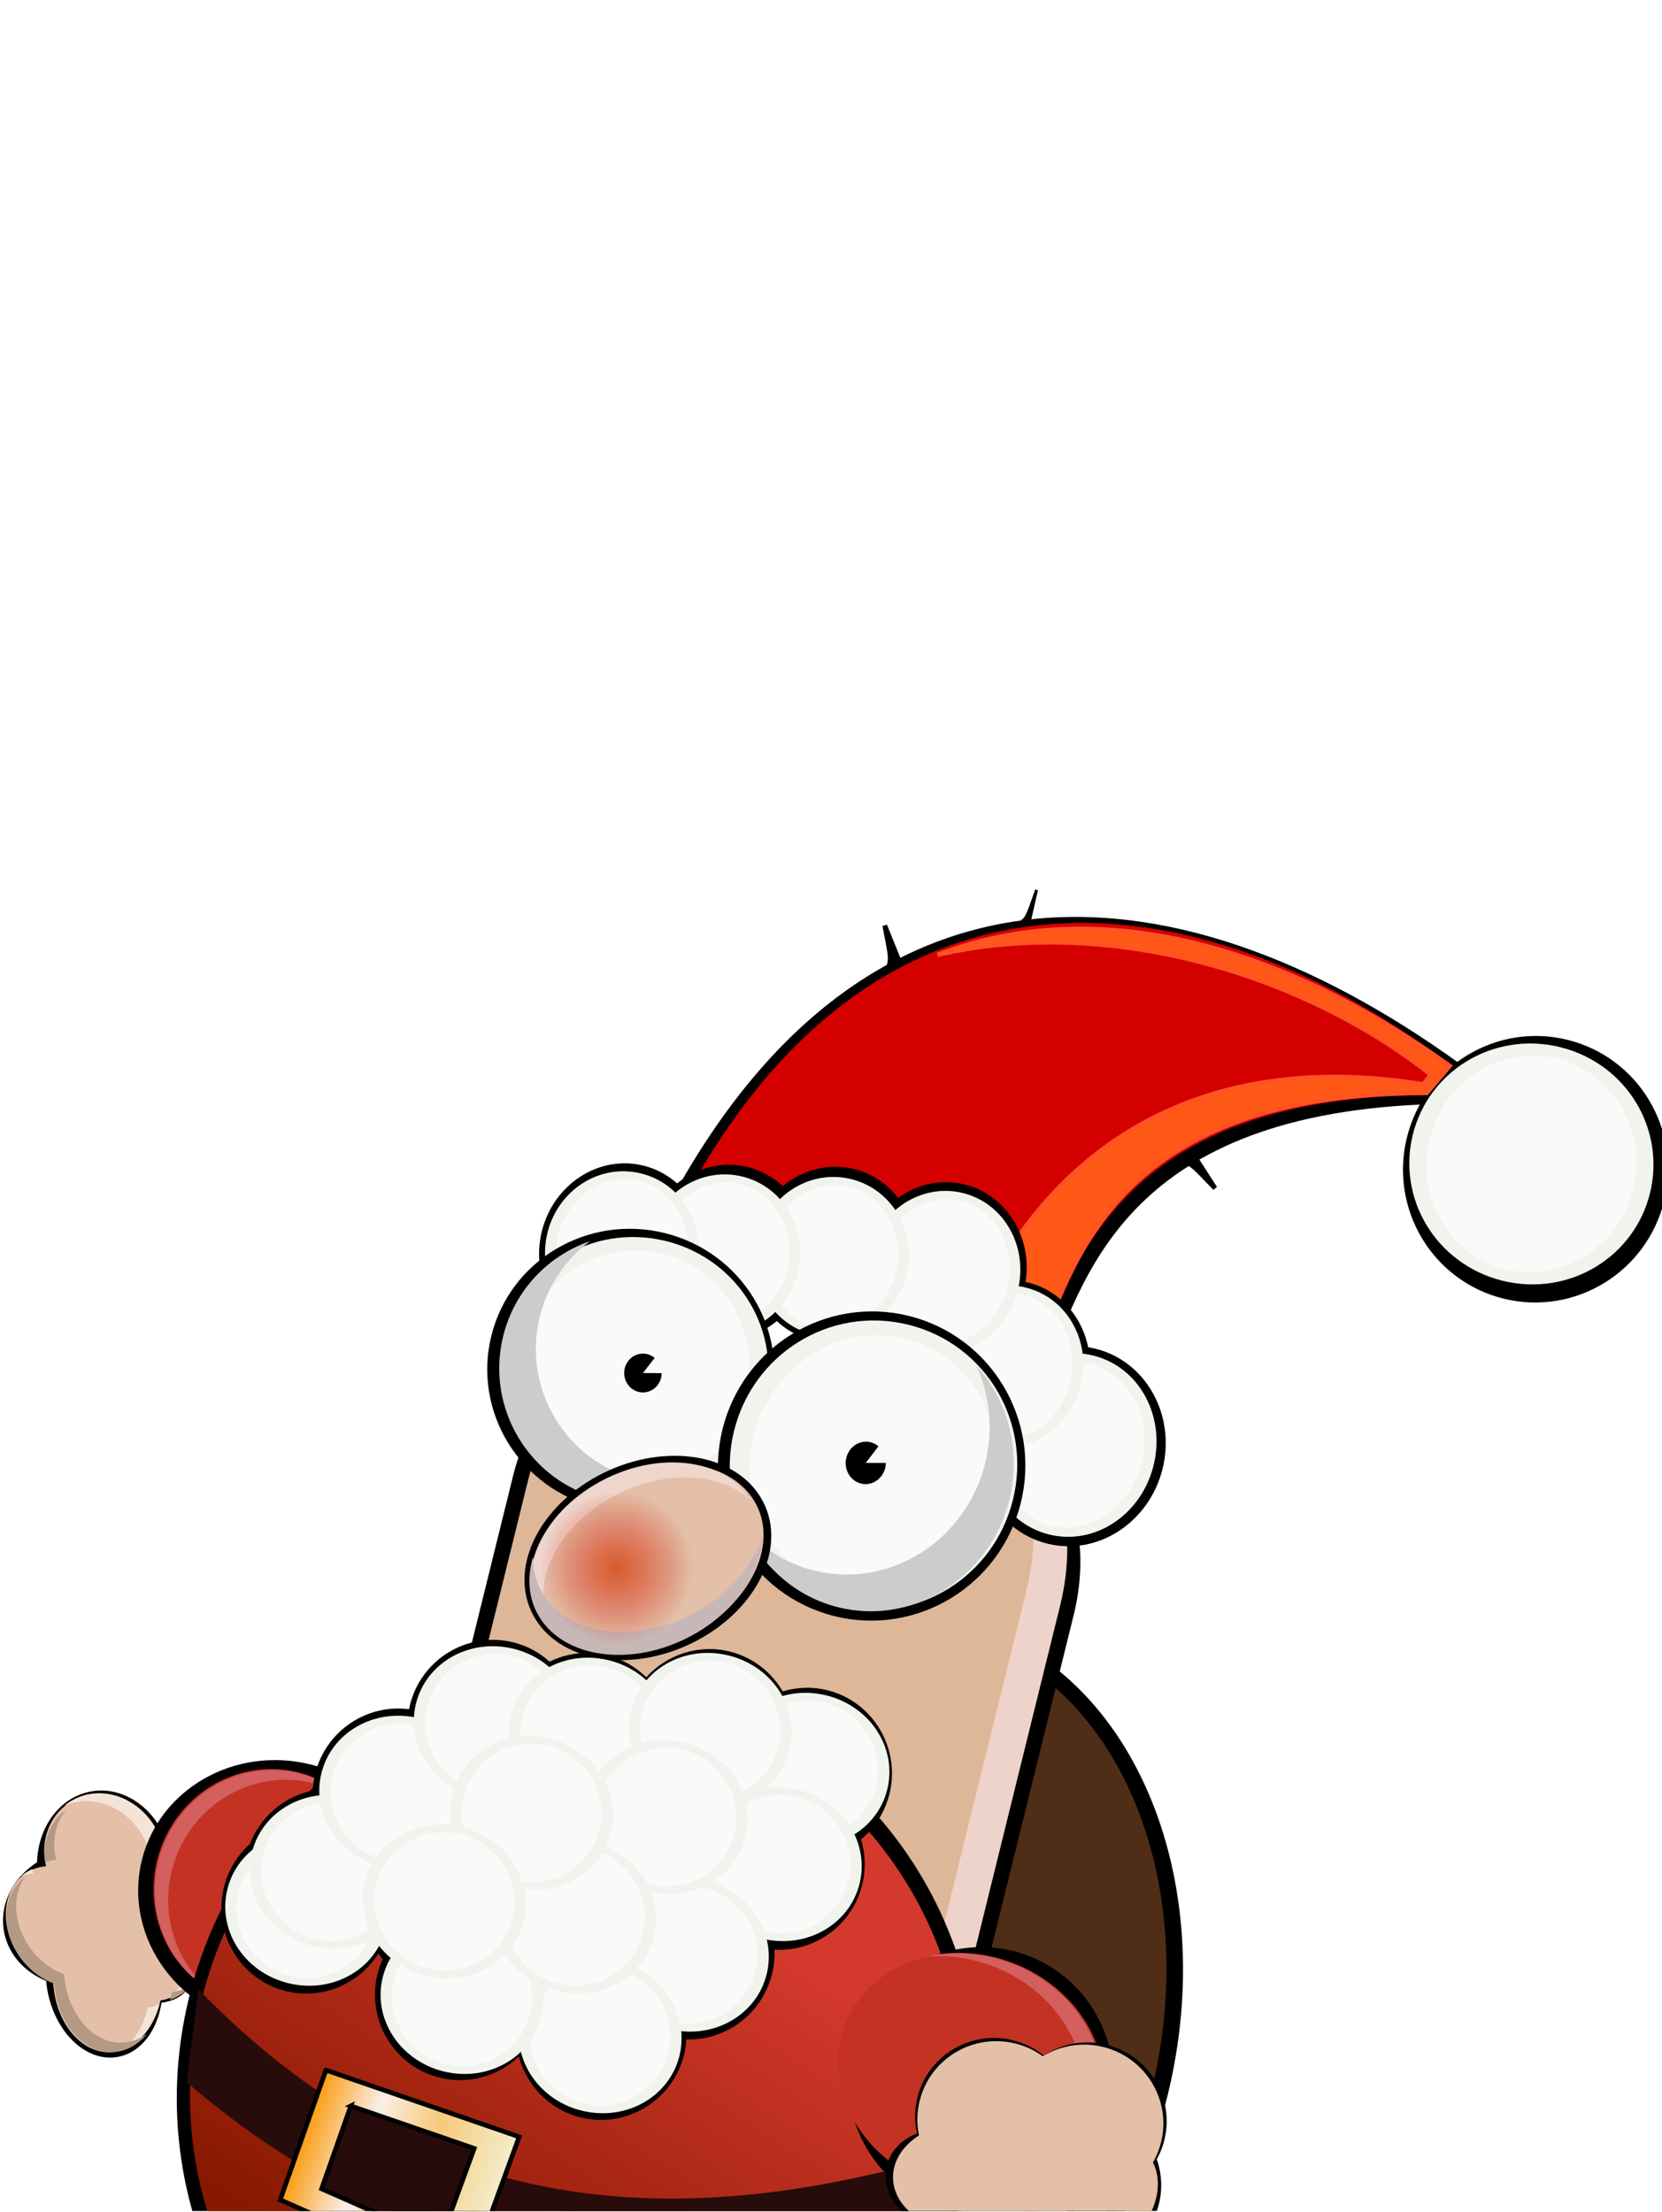 <?xml version="1.0" encoding="UTF-8" standalone="no"?>
<svg
   version="1.1"
   viewBox="0 0 364.8 485.669"
   id="svg503"
   sodipodi:docname="BlankPanelSanta.svg"
   inkscape:version="1.1.1 (3bf5ae0d25, 2021-09-20)"
   width="96.52mm"
   height="128.5mm"
   xmlns:inkscape="http://www.inkscape.org/namespaces/inkscape"
   xmlns:sodipodi="http://sodipodi.sourceforge.net/DTD/sodipodi-0.dtd"
   xmlns="http://www.w3.org/2000/svg"
   xmlns:svg="http://www.w3.org/2000/svg">
  <sodipodi:namedview
     id="namedview505"
     pagecolor="#ffffff"
     bordercolor="#666666"
     borderopacity="1.0"
     inkscape:pageshadow="2"
     inkscape:pageopacity="0.0"
     inkscape:pagecheckerboard="0"
     showgrid="false"
     inkscape:zoom="3.2791903"
     inkscape:cx="157.66087"
     inkscape:cy="297.02454"
     inkscape:window-width="3840"
     inkscape:window-height="2054"
     inkscape:window-x="-11"
     inkscape:window-y="-11"
     inkscape:window-maximized="1"
     inkscape:current-layer="svg503"
     inkscape:document-units="mm"
     units="mm"
     height="128.5mm" />
  <defs
     id="defs285">
    <filter
       id="e"
       x="-0.315"
       y="-0.347"
       width="1.629"
       height="1.694"
       color-interpolation-filters="sRGB">
      <feGaussianBlur
         stdDeviation="2.847"
         id="feGaussianBlur258" />
    </filter>
    <linearGradient
       id="d"
       x1="597.79"
       x2="629.83"
       y1="215.6"
       y2="223.03"
       gradientUnits="userSpaceOnUse">
      <stop
         stop-color="#9e220d"
         offset="0"
         id="stop261" />
      <stop
         stop-color="#ec330d"
         offset="1"
         id="stop263" />
    </linearGradient>
    <linearGradient
       id="c"
       x1="608.62"
       x2="580.13"
       y1="197.16"
       y2="255.14"
       gradientUnits="userSpaceOnUse">
      <stop
         stop-color="#d4392d"
         offset="0"
         id="stop266" />
      <stop
         stop-color="#881900"
         offset="1"
         id="stop268" />
    </linearGradient>
    <linearGradient
       id="b"
       x1="374.5"
       x2="419.07"
       y1="363.97"
       y2="367.9"
       gradientUnits="userSpaceOnUse">
      <stop
         stop-color="#fba220"
         offset="0"
         id="stop271" />
      <stop
         stop-color="#f9efe9"
         offset=".282"
         id="stop273" />
      <stop
         stop-color="#f7c97a"
         offset=".579"
         id="stop275" />
      <stop
         stop-color="#f3f1d4"
         offset="1"
         id="stop277" />
    </linearGradient>
    <radialGradient
       id="a"
       cx="530.08"
       cy="276.82"
       r="10.859"
       gradientTransform="matrix(1,7.3477e-8,-6.6641999e-8,0.907,1.8448e-5,25.75)"
       gradientUnits="userSpaceOnUse">
      <stop
         stop-color="#d43800"
         offset="0"
         id="stop280" />
      <stop
         stop-color="#d40000"
         stop-opacity="0"
         offset="1"
         id="stop282" />
    </radialGradient>
    <clipPath
       clipPathUnits="userSpaceOnUse"
       id="clipPath6677">
      <rect
         style="fill-rule:evenodd;stroke-width:1.382"
         id="rect6679"
         width="484.763"
         height="313.863"
         x="232.604"
         y="225.765"
         transform="rotate(-13.878)" />
    </clipPath>
  </defs>
  <g
     transform="matrix(0.996,0.246,-0.246,0.996,-332.278,-68.185)"
     id="g501"
     clip-path="url(#clipPath6677)">
    <path
       transform="matrix(0.796,0,0,0.543,236.3,29.89)"
       d="m 629.83,223.03 c 0,29.01 -15.942,52.528 -35.608,52.528 -19.666,0 -35.608,-23.518 -35.608,-52.528 0,-29.01 15.942,-52.528 35.608,-52.528 19.666,0 35.608,23.518 35.608,52.528 z"
       id="path287" />
    <path
       d="m 530.32,207.87 c 21.367,-93.36 90.538,-102.57 160.61,-73.236 l -2.525,6.566 c -65.956,16.969 -67.583,53.113 -70.711,75.256 l -87.378,-8.586 z"
       fill-rule="evenodd"
       stroke="#000000"
       id="path289" />
    <path
       d="m 533.33,205.78 c 19.965,-87.263 86.617,-99.435 152.09,-72.016 l -3.37,7.155 c -61.627,15.861 -64.158,52.188 -67.08,72.886 l -81.644,-8.025 z"
       fill="#d40000"
       fill-rule="evenodd"
       stroke="#d40000"
       stroke-width="0.935"
       id="path291" />
    <path
       d="m 625.9,121.48 c -19.064,0.234 -36.793,5.134 -51.79,15.655 34.62,-17.515 78.391,-14.235 108.55,-0.421 l -1,2.374 c -62.846,5.217 -77.854,50.054 -81.044,69.802 l 15.127,1.412 c 2.923,-19.75 5.435,-54.427 67.073,-69.561 l 3.376,-6.821 c -20.465,-8.176 -41.057,-12.676 -60.291,-12.44 z"
       fill="#ff5817"
       fill-rule="evenodd"
       stroke="#ff5324"
       stroke-width="0.913"
       id="path293" />
    <path
       transform="matrix(0.682,0,0,0.466,302.91,46.179)"
       d="m 629.83,223.03 c 0,29.01 -15.942,52.528 -35.608,52.528 -19.666,0 -35.608,-23.518 -35.608,-52.528 0,-29.01 15.942,-52.528 35.608,-52.528 19.666,0 35.608,23.518 35.608,52.528 z"
       fill="#fafafb"
       stroke="#f1f3ed"
       stroke-linecap="round"
       stroke-linejoin="round"
       stroke-width="5.423"
       id="path295" />
    <path
       transform="matrix(1.843,0,0,1.647,-482.16,-4.849)"
       d="m 629.83,223.03 c 0,29.01 -15.942,52.528 -35.608,52.528 -19.666,0 -35.608,-23.518 -35.608,-52.528 0,-29.01 15.942,-52.528 35.608,-52.528 19.666,0 35.608,23.518 35.608,52.528 z"
       fill="#502d16"
       stroke="#000000"
       stroke-width="1.936"
       id="path297" />
    <g
       transform="matrix(1.153,0,0,1,-84.405,0)"
       id="g303">
      <path
         d="m 532.86,239.51 h 77.143 a 13.571,27.857 0 0 1 13.571,27.857 v 100 a 13.571,27.857 0 0 1 -13.571,27.857 H 532.86 a 13.571,27.857 0 0 1 -13.571,-27.857 v -100 A 13.571,27.857 0 0 1 532.86,239.51"
         fill="#deb798"
         stroke="#000000"
         stroke-linecap="round"
         stroke-linejoin="round"
         stroke-width="2.9"
         id="path299" />
      <path
         d="m 606.75,238.08 c 5.061,3.691 8.664,14.112 8.664,26.438 v 100 c 10e-6,15.433 -5.681,27.844 -12.747,27.844 h -69.83 c 1.276,0.93 2.63,1.438 4.053,1.438 h 72.517 c 7.066,0 12.747,-12.442 12.747,-27.875 v -100 c 0,-15.433 -5.681,-27.844 -12.747,-27.844 h -2.643 z"
         fill="#eed3ca"
         id="path301" />
    </g>
    <path
       transform="matrix(0.564,0,0,0.409,291.98,141.12)"
       d="m 629.83,223.03 c 0,29.01 -15.942,52.528 -35.608,52.528 -19.666,0 -35.608,-23.518 -35.608,-52.528 0,-29.01 15.942,-52.528 35.608,-52.528 19.666,0 35.608,23.518 35.608,52.528 z"
       id="path305" />
    <path
       transform="matrix(0.498,0,0,0.359,295.58,122.24)"
       d="m 629.83,223.03 c 0,29.01 -15.942,52.528 -35.608,52.528 -19.666,0 -35.608,-23.518 -35.608,-52.528 0,-29.01 15.942,-52.528 35.608,-52.528 19.666,0 35.608,23.518 35.608,52.528 z"
       id="path307" />
    <path
       transform="matrix(0.498,0,0,0.359,271.84,124.7)"
       d="m 629.83,223.03 c 0,29.01 -15.942,52.528 -35.608,52.528 -19.666,0 -35.608,-23.518 -35.608,-52.528 0,-29.01 15.942,-52.528 35.608,-52.528 19.666,0 35.608,23.518 35.608,52.528 z"
       id="path309" />
    <path
       transform="matrix(0.498,0,0,0.359,249.62,129.75)"
       d="m 629.83,223.03 c 0,29.01 -15.942,52.528 -35.608,52.528 -19.666,0 -35.608,-23.518 -35.608,-52.528 0,-29.01 15.942,-52.528 35.608,-52.528 19.666,0 35.608,23.518 35.608,52.528 z"
       id="path311" />
    <path
       transform="matrix(0.498,0,0,0.359,227.9,134.8)"
       d="m 629.83,223.03 c 0,29.01 -15.942,52.528 -35.608,52.528 -19.666,0 -35.608,-23.518 -35.608,-52.528 0,-29.01 15.942,-52.528 35.608,-52.528 19.666,0 35.608,23.518 35.608,52.528 z"
       id="path313" />
    <path
       transform="matrix(0.498,0,0,0.359,313.76,139.35)"
       d="m 629.83,223.03 c 0,29.01 -15.942,52.528 -35.608,52.528 -19.666,0 -35.608,-23.518 -35.608,-52.528 0,-29.01 15.942,-52.528 35.608,-52.528 19.666,0 35.608,23.518 35.608,52.528 z"
       id="path315" />
    <path
       transform="matrix(0.474,0,0,0.357,345.34,152.49)"
       d="m 629.83,223.03 c 0,29.01 -15.942,52.528 -35.608,52.528 -19.666,0 -35.608,-23.518 -35.608,-52.528 0,-29.01 15.942,-52.528 35.608,-52.528 19.666,0 35.608,23.518 35.608,52.528 z"
       fill="#fafafb"
       stroke="#f1f3ed"
       stroke-linecap="round"
       stroke-linejoin="round"
       stroke-width="5.423"
       id="path317" />
    <path
       transform="matrix(0.428,0,0,0.316,355.19,148.71)"
       d="m 629.83,223.03 c 0,29.01 -15.942,52.528 -35.608,52.528 -19.666,0 -35.608,-23.518 -35.608,-52.528 0,-29.01 15.942,-52.528 35.608,-52.528 19.666,0 35.608,23.518 35.608,52.528 z"
       fill="#fafafb"
       stroke="#f1f3ed"
       stroke-linecap="round"
       stroke-linejoin="round"
       stroke-width="5.423"
       id="path319" />
    <path
       transform="matrix(0.428,0,0,0.316,337.26,132.29)"
       d="m 629.83,223.03 c 0,29.01 -15.942,52.528 -35.608,52.528 -19.666,0 -35.608,-23.518 -35.608,-52.528 0,-29.01 15.942,-52.528 35.608,-52.528 19.666,0 35.608,23.518 35.608,52.528 z"
       fill="#fafafb"
       stroke="#f1f3ed"
       stroke-linecap="round"
       stroke-linejoin="round"
       stroke-width="5.423"
       id="path321" />
    <path
       transform="matrix(0.428,0,0,0.31,313.35,136.14)"
       d="m 629.83,223.03 c 0,29.01 -15.942,52.528 -35.608,52.528 -19.666,0 -35.608,-23.518 -35.608,-52.528 0,-29.01 15.942,-52.528 35.608,-52.528 19.666,0 35.608,23.518 35.608,52.528 z"
       fill="#fafafb"
       stroke="#f1f3ed"
       stroke-linecap="round"
       stroke-linejoin="round"
       stroke-width="5.423"
       id="path323" />
    <path
       transform="matrix(0.428,0,0,0.31,290.62,141.19)"
       d="m 629.83,223.03 c 0,29.01 -15.942,52.528 -35.608,52.528 -19.666,0 -35.608,-23.518 -35.608,-52.528 0,-29.01 15.942,-52.528 35.608,-52.528 19.666,0 35.608,23.518 35.608,52.528 z"
       fill="#fafafb"
       stroke="#f1f3ed"
       stroke-linecap="round"
       stroke-linejoin="round"
       stroke-width="5.423"
       id="path325" />
    <path
       transform="matrix(0.428,0,0,0.31,269.41,145.74)"
       d="m 629.83,223.03 c 0,29.01 -15.942,52.528 -35.608,52.528 -19.666,0 -35.608,-23.518 -35.608,-52.528 0,-29.01 15.942,-52.528 35.608,-52.528 19.666,0 35.608,23.518 35.608,52.528 z"
       fill="#fafafb"
       stroke="#f1f3ed"
       stroke-linecap="round"
       stroke-linejoin="round"
       stroke-width="5.423"
       id="path327" />
    <path
       transform="matrix(0.863,0,0,0.576,18.88,110.72)"
       d="m 629.83,223.03 c 0,29.01 -15.942,52.528 -35.608,52.528 -19.666,0 -35.608,-23.518 -35.608,-52.528 0,-29.01 15.942,-52.528 35.608,-52.528 19.666,0 35.608,23.518 35.608,52.528 z"
       id="path329" />
    <path
       transform="matrix(0.75,0,0,0.513,86.698,124.45)"
       d="m 629.83,223.03 c 0,29.01 -15.942,52.528 -35.608,52.528 -19.666,0 -35.608,-23.518 -35.608,-52.528 0,-29.01 15.942,-52.528 35.608,-52.528 19.666,0 35.608,23.518 35.608,52.528 z"
       fill="#fafafb"
       stroke="#f1f3ed"
       stroke-linecap="round"
       stroke-linejoin="round"
       stroke-width="5.423"
       id="path331" />
    <path
       transform="matrix(0.923,-0.144,0.147,0.902,-39.331,102.48)"
       d="m 586.89,244.15 c 0.181,2.503 -1.589,4.688 -3.953,4.88 -2.364,0.192 -4.427,-1.682 -4.608,-4.185 -0.181,-2.503 1.589,-4.688 3.953,-4.88 0.968,-0.079 1.933,0.193 2.736,0.769 l -2.408,3.763 z"
       id="path333" />
    <path
       transform="matrix(0.923,0,0,0.63,38.174,106.2)"
       d="m 629.83,223.03 c 0,29.01 -15.942,52.528 -35.608,52.528 -19.666,0 -35.608,-23.518 -35.608,-52.528 0,-29.01 15.942,-52.528 35.608,-52.528 19.666,0 35.608,23.518 35.608,52.528 z"
       id="path335" />
    <path
       transform="matrix(0.802,0,0,0.561,110.42,121.34)"
       d="m 629.83,223.03 c 0,29.01 -15.942,52.528 -35.608,52.528 -19.666,0 -35.608,-23.518 -35.608,-52.528 0,-29.01 15.942,-52.528 35.608,-52.528 19.666,0 35.608,23.518 35.608,52.528 z"
       fill="#fafafb"
       stroke="#f1f3ed"
       stroke-linecap="round"
       stroke-linejoin="round"
       stroke-width="5.423"
       id="path337" />
    <path
       d="m 603.25,220.49 c 4.26,5.376 6.824,12.264 6.824,19.764 -10e-6,17.183 -13.441,31.115 -29.988,31.115 -5.978,0 -11.563,-1.814 -16.241,-4.949 5.5,6.919 13.823,11.35 23.131,11.351 16.548,0 29.988,-13.965 29.988,-31.148 0,-10.959 -5.464,-20.585 -13.715,-26.133 z"
       fill="#cccccc"
       id="path339" />
    <path
       transform="matrix(0.987,-0.158,0.158,0.987,-28.413,97.095)"
       d="m 586.89,244.15 c 0.181,2.503 -1.589,4.688 -3.953,4.88 -2.364,0.192 -4.427,-1.682 -4.608,-4.185 -0.181,-2.503 1.589,-4.688 3.953,-4.88 0.968,-0.079 1.933,0.193 2.736,0.769 l -2.408,3.763 z"
       id="path341" />
    <path
       d="m 516.6,214.44 c -4.088,4.974 -6.549,11.346 -6.549,18.286 10e-6,15.898 12.898,28.787 28.778,28.787 5.737,0 11.097,-1.679 15.586,-4.579 -5.278,6.402 -13.265,10.501 -22.198,10.501 -15.88,0 -28.778,-12.92 -28.778,-28.817 0,-10.139 5.244,-19.045 13.161,-24.177 z"
       fill="#cccccc"
       id="path343" />
    <path
       transform="matrix(0.37,-0.162,0.128,0.293,199.57,400.64)"
       d="m 629.83,223.03 c 0,29.01 -15.942,52.528 -35.608,52.528 -19.666,0 -35.608,-23.518 -35.608,-52.528 0,-29.01 15.942,-52.528 35.608,-52.528 19.666,0 35.608,23.518 35.608,52.528 z"
       id="path345" />
    <path
       transform="matrix(0.435,-0.19,0.113,0.258,162.06,436.42)"
       d="m 629.83,223.03 c 0,29.01 -15.942,52.528 -35.608,52.528 -19.666,0 -35.608,-23.518 -35.608,-52.528 0,-29.01 15.942,-52.528 35.608,-52.528 19.666,0 35.608,23.518 35.608,52.528 z"
       id="path347" />
    <path
       transform="matrix(0.318,-0.139,0.128,0.293,236.07,410.03)"
       d="m 629.83,223.03 c 0,29.01 -15.942,52.528 -35.608,52.528 -19.666,0 -35.608,-23.518 -35.608,-52.528 0,-29.01 15.942,-52.528 35.608,-52.528 19.666,0 35.608,23.518 35.608,52.528 z"
       id="path349" />
    <path
       transform="matrix(0.083,-0.264,0.305,0.096,338.14,520.48)"
       d="m 629.83,223.03 c 0,29.01 -15.942,52.528 -35.608,52.528 -19.666,0 -35.608,-23.518 -35.608,-52.528 0,-29.01 15.942,-52.528 35.608,-52.528 19.666,0 35.608,23.518 35.608,52.528 z"
       id="path351" />
    <path
       d="m 445.91,354.09 c -3.288,0.028 -6.454,1.311 -8.75,3.844 -3.524,3.887 -3.922,9.587 -1.469,14.281 -5.371,1.789 -7.748,7.76 -5.281,13.938 2.185,5.473 7.47,9.402 12.75,9.906 2.505,8.083 9.314,13.22 15.406,11.5 4.96,-1.4 7.964,-6.919 7.781,-13.344 5.612,-2.27 8.311,-10.097 6.062,-18.062 -2.016,-7.139 -7.362,-12.08 -12.75,-12.312 -1.592,-4.225 -4.987,-7.447 -8.844,-8.844 -0.233,-0.091 -0.452,-0.173 -0.688,-0.25 l -0.13,-0.03 c -1.344,-0.426 -2.731,-0.637 -4.094,-0.625 z"
       fill="#e3c0a7"
       id="path353" />
    <path
       d="m 445.88,353.95 c -3.288,0.028 -6.454,1.311 -8.75,3.844 -0.255,0.281 -0.496,0.576 -0.719,0.875 2.077,-1.587 4.589,-2.416 7.188,-2.438 1.363,-0.011 2.749,0.199 4.094,0.625 l 0.125,0.031 c 0.236,0.077 0.454,0.159 0.688,0.25 3.857,1.397 7.252,4.619 8.844,8.844 5.388,0.233 10.734,5.173 12.75,12.312 1.594,5.645 0.683,11.204 -1.969,14.781 4.349,-3.077 6.24,-10.014 4.25,-17.062 -2.016,-7.139 -7.362,-12.08 -12.75,-12.312 -1.592,-4.225 -4.987,-7.447 -8.844,-8.844 -0.233,-0.091 -0.452,-0.173 -0.688,-0.25 l -0.125,-0.031 c -1.344,-0.426 -2.731,-0.637 -4.094,-0.625 z m -12.906,19.562 c -0.737,0.567 -1.387,1.241 -1.906,2 0.691,-0.475 1.464,-0.874 2.312,-1.156 -0.147,-0.281 -0.28,-0.556 -0.406,-0.844 z m 33.344,21.5 c -0.693,0.557 -1.456,1.01 -2.281,1.344 0.107,3.773 -0.908,7.221 -2.75,9.719 3.079,-2.203 4.941,-6.324 5.031,-11.062 z"
       fill="#f4e3d7"
       id="path355" />
    <path
       d="m 436.95,359.39 c -2.768,3.379 -3.27,7.937 -1.666,11.999 0.663,-0.428 1.398,-0.781 2.2,-1.041 -1.873,-3.49 -2.087,-7.541 -0.534,-10.959 z m -5.061,16.101 c -2.343,2.703 -2.977,6.795 -1.258,10.989 2.198,5.361 7.515,9.21 12.826,9.704 2.52,7.918 9.369,12.95 15.498,11.265 2.847,-0.783 5.046,-2.898 6.382,-5.724 -1.271,1.561 -2.907,2.713 -4.841,3.245 -6.129,1.685 -12.978,-3.347 -15.498,-11.265 -5.311,-0.494 -10.628,-4.343 -12.826,-9.704 -1.251,-3.052 -1.272,-6.06 -0.283,-8.51 z m 40.396,13.408 c -1.071,1.339 -2.397,2.384 -3.961,3 0.017,0.585 -0.026,1.147 -0.063,1.714 1.727,-1.076 3.094,-2.705 4.024,-4.714 z"
       fill="#b49984"
       id="path357" />
    <path
       transform="matrix(0.846,0,0,0.543,-17.31,244.91)"
       d="m 629.83,223.03 c 0,29.01 -15.942,52.528 -35.608,52.528 -19.666,0 -35.608,-23.518 -35.608,-52.528 0,-29.01 15.942,-52.528 35.608,-52.528 19.666,0 35.608,23.518 35.608,52.528 z"
       id="path359" />
    <g
       transform="matrix(-0.959,-0.186,0.18,-0.956,804.04,958.16)"
       id="g365">
      <path
         transform="matrix(0.706,0,0,0.496,15.767,425.03)"
         d="m 629.83,223.03 c 0,29.01 -15.942,52.528 -35.608,52.528 -19.666,0 -35.608,-23.518 -35.608,-52.528 0,-29.01 15.942,-52.528 35.608,-52.528 19.666,0 35.608,23.518 35.608,52.528 z"
         fill="#c43223"
         id="path361" />
      <path
         d="m 438.02,509.74 c 10.674,3.003 18.531,13.116 18.531,25.125 -3e-5,14.372 -11.258,26.031 -25.125,26.031 -1.029,0 -2.034,-0.063 -3.031,-0.188 2.101,0.591 4.313,0.906 6.594,0.906 13.867,0 25.125,-11.659 25.125,-26.031 0,-13.31 -9.653,-24.292 -22.094,-25.844 z"
         fill="#d35f5f"
         id="path363" />
    </g>
    <path
       id="path367"
       style="stroke-width:0.602"
       transform="matrix(0.946,-0.234,0.234,0.946,255.285,16.405)"
       d="m 134.857,478.346 c -11.639,0.093 -22.166,7.965 -25.068,19.713 -3.44,13.924 5.134,28.019 19.15,31.482 14.017,3.463 28.167,-5.018 31.607,-18.941 3.44,-13.924 -5.134,-28.018 -19.15,-31.48 -2.19,-0.541 -4.384,-0.791 -6.539,-0.773 z" />
    <path
       id="path369"
       style="stroke-width:0.472"
       transform="matrix(0.946,-0.234,0.234,0.946,255.285,16.405)"
       d="m 112.619,518.822 c -4.639,0.047 -9.053,1.732 -12.576,4.605 0.183,0.333 0.353,0.672 0.508,1.02 0.165,0.371 0.49,1.202 0.572,1.686 0.064,0.373 0.089,0.751 0.133,1.127 -0.037,1.348 0.284,0.445 0.627,1.584 0.242,0.804 0.1,0.856 -0.154,1.6 -0.115,0.142 -0.229,0.282 -0.344,0.424 -1.899,2.347 -0.379,-4.66 -2.119,-2.193 -0.069,0.097 -0.136,0.194 -0.205,0.291 -0.114,0.499 -0.164,0.515 -0.025,0.943 0.045,0.058 0.088,0.118 0.127,0.18 0.019,0.03 -0.078,-0.025 -0.09,-0.059 -0.018,-0.053 -0.023,-0.078 -0.037,-0.121 -0.129,-0.168 -0.273,-0.326 -0.363,-0.516 -0.462,-0.968 -0.406,-0.988 -0.449,-1.818 -0.021,-0.251 -0.028,-0.706 -0.121,-0.994 -0.107,-0.333 -0.236,-0.655 -0.379,-0.971 -2.206,2.455 -3.864,5.482 -4.715,8.924 -0.213,0.864 -0.363,1.727 -0.465,2.588 1.918,2.312 4.033,4.473 5.908,6.812 1.038,1.295 2.009,2.644 2.955,4.008 3.062,4.414 -0.108,0.367 2.17,3.205 0.221,-0.333 0.019,-0.074 0.85,0.49 1.229,0.835 0.663,0.421 2.494,2.047 0.572,0.507 0.827,0.753 1,0.926 0.154,0.047 0.311,0.114 0.473,0.203 0.215,0.119 0.581,0.121 0.646,0.357 0.888,3.233 0.626,2.638 -1.645,2.805 -0.209,-0.138 -0.424,-0.267 -0.635,-0.402 -0.87,0.01 -1.251,-0.461 -1.285,-1.035 -0.717,-0.653 -1.403,-1.343 -2.15,-1.961 -0.438,-0.362 -0.952,-0.623 -1.41,-0.959 -0.251,-0.184 -0.489,-0.387 -0.732,-0.58 -3.047,-3.911 1.055,1.468 -2.232,-3.289 -0.897,-1.298 -1.814,-2.585 -2.801,-3.816 -1.157,-1.444 -2.403,-2.822 -3.641,-4.207 0.876,8.323 6.752,15.558 15.229,17.652 10.861,2.683 21.877,-4.089 24.604,-15.127 2.727,-11.037 -3.868,-22.16 -14.729,-24.844 -1.358,-0.335 -2.717,-0.522 -4.062,-0.572 -0.311,-0.012 -0.62,-0.015 -0.93,-0.012 z" />
    <path
       id="path371"
       style="stroke-width:0.432"
       transform="matrix(0.946,-0.234,0.234,0.946,255.285,16.405)"
       d="m 112.088,521.014 c -4.157,0.033 -8.117,1.493 -11.309,4.002 0.144,0.378 0.292,0.813 0.344,1.117 0.064,0.373 0.089,0.751 0.133,1.127 -0.037,1.348 0.284,0.445 0.627,1.584 0.242,0.804 0.1,0.856 -0.154,1.6 -0.115,0.142 -0.229,0.282 -0.344,0.424 -1.899,2.347 -0.379,-4.66 -2.119,-2.193 -0.069,0.097 -0.136,0.194 -0.205,0.291 -0.114,0.499 -0.164,0.515 -0.025,0.943 0.045,0.058 0.088,0.118 0.127,0.18 0.019,0.03 -0.078,-0.025 -0.09,-0.059 -0.018,-0.053 -0.023,-0.078 -0.037,-0.121 -0.129,-0.168 -0.273,-0.326 -0.363,-0.516 -0.462,-0.968 -0.406,-0.988 -0.449,-1.818 -0.003,-0.031 -0.005,-0.083 -0.008,-0.119 -1.908,2.192 -3.351,4.853 -4.098,7.877 -0.252,1.021 -0.413,2.044 -0.494,3.059 1.612,1.848 3.3,3.635 4.828,5.543 1.038,1.295 2.009,2.644 2.955,4.008 3.062,4.414 -0.108,0.367 2.17,3.205 0.221,-0.333 0.019,-0.074 0.85,0.49 1.229,0.835 0.663,0.421 2.494,2.047 0.572,0.507 0.827,0.753 1,0.926 0.154,0.047 0.311,0.114 0.473,0.203 0.215,0.119 0.581,0.121 0.646,0.357 0.877,3.194 0.624,2.654 -1.57,2.801 0.057,0.015 0.113,0.033 0.17,0.047 9.955,2.46 20.042,-3.71 22.529,-13.779 2.488,-10.069 -3.566,-20.226 -13.521,-22.686 -1.244,-0.307 -2.491,-0.48 -3.725,-0.527 -0.279,-0.011 -0.557,-0.014 -0.834,-0.012 z m -18.223,22.234 c 1.253,6.916 6.323,12.79 13.463,14.686 -0.188,-0.122 -0.379,-0.24 -0.568,-0.361 -0.87,0.01 -1.251,-0.461 -1.285,-1.035 -0.717,-0.653 -1.403,-1.343 -2.15,-1.961 -0.438,-0.362 -0.952,-0.623 -1.41,-0.959 -0.251,-0.184 -0.489,-0.387 -0.732,-0.58 -3.047,-3.911 1.055,1.468 -2.232,-3.289 -0.897,-1.298 -1.814,-2.585 -2.801,-3.816 -0.733,-0.915 -1.503,-1.804 -2.283,-2.684 z" />
    <path
       transform="matrix(-0.543,-0.354,-0.261,0.403,882.25,581.56)"
       d="m 629.83,223.03 c 0,29.01 -15.942,52.528 -35.608,52.528 -19.666,0 -35.608,-23.518 -35.608,-52.528 0,-29.01 15.942,-52.528 35.608,-52.528 19.666,0 35.608,23.518 35.608,52.528 z"
       fill="url(#d)"
       id="path373"
       style="fill:url(#d)" />
    <path
       transform="matrix(2.406,0,0,1.676,-871.9,18.2)"
       d="m 629.83,223.03 c 0,29.01 -15.942,52.528 -35.608,52.528 -19.666,0 -35.608,-23.518 -35.608,-52.528 0,-29.01 15.942,-52.528 35.608,-52.528 19.666,0 35.608,23.518 35.608,52.528 z"
       id="path375" />
    <path
       transform="matrix(2.325,0,0,1.601,-823.93,34.827)"
       d="m 629.83,223.03 c 0,29.01 -15.942,52.528 -35.608,52.528 -19.666,0 -35.608,-23.518 -35.608,-52.528 0,-29.01 15.942,-52.528 35.608,-52.528 19.666,0 35.608,23.518 35.608,52.528 z"
       fill="url(#c)"
       id="path377"
       style="fill:url(#c)" />
    <path
       transform="matrix(0.796,0,0,0.543,167.85,247.63)"
       d="m 629.83,223.03 c 0,29.01 -15.942,52.528 -35.608,52.528 -19.666,0 -35.608,-23.518 -35.608,-52.528 0,-29.01 15.942,-52.528 35.608,-52.528 19.666,0 35.608,23.518 35.608,52.528 z"
       id="path379" />
    <path
       transform="matrix(0.726,0,0,0.489,179.21,351.95)"
       d="m 629.83,223.03 c 0,29.01 -15.942,52.528 -35.608,52.528 -19.666,0 -35.608,-23.518 -35.608,-52.528 0,-29.01 15.942,-52.528 35.608,-52.528 19.666,0 35.608,23.518 35.608,52.528 z"
       id="path381" />
    <g
       transform="matrix(0.903,-0.594,0.683,0.785,-120.48,205.85)"
       id="g387">
      <path
         transform="matrix(0.706,0,0,0.496,15.767,425.03)"
         d="m 629.83,223.03 c 0,29.01 -15.942,52.528 -35.608,52.528 -19.666,0 -35.608,-23.518 -35.608,-52.528 0,-29.01 15.942,-52.528 35.608,-52.528 19.666,0 35.608,23.518 35.608,52.528 z"
         fill="#c43223"
         id="path383" />
      <path
         d="m 438.02,509.74 c 10.674,3.003 18.531,13.116 18.531,25.125 -3e-5,14.372 -11.258,26.031 -25.125,26.031 -1.029,0 -2.034,-0.063 -3.031,-0.188 2.101,0.591 4.313,0.906 6.594,0.906 13.867,0 25.125,-11.659 25.125,-26.031 0,-13.31 -9.653,-24.292 -22.094,-25.844 z"
         fill="#d35f5f"
         id="path385" />
    </g>
    <path
       d="m 474.28,390.93 2.124,18.574 c 48.128,24.307 97.001,25.085 156.45,-9.644 -4.895,-1.158 -6.204,-3.925 -6.902,-6.965 -47.172,24.469 -97.04,31.921 -151.67,-1.964 z"
       fill="#280b0b"
       fill-rule="evenodd"
       stroke="#280b0b"
       stroke-width="0.996"
       id="path389" />
    <path
       transform="matrix(0.475,0,0,0.32,363.21,304.2)"
       d="m 629.83,223.03 c 0,29.01 -15.942,52.528 -35.608,52.528 -19.666,0 -35.608,-23.518 -35.608,-52.528 0,-29.01 15.942,-52.528 35.608,-52.528 19.666,0 35.608,23.518 35.608,52.528 z"
       id="path391" />
    <path
       transform="matrix(0.475,0,0,0.32,382.85,300.33)"
       d="m 629.83,223.03 c 0,29.01 -15.942,52.528 -35.608,52.528 -19.666,0 -35.608,-23.518 -35.608,-52.528 0,-29.01 15.942,-52.528 35.608,-52.528 19.666,0 35.608,23.518 35.608,52.528 z"
       id="path393" />
    <path
       transform="matrix(0.475,0,0,0.32,385,313.91)"
       d="m 629.83,223.03 c 0,29.01 -15.942,52.528 -35.608,52.528 -19.666,0 -35.608,-23.518 -35.608,-52.528 0,-29.01 15.942,-52.528 35.608,-52.528 19.666,0 35.608,23.518 35.608,52.528 z"
       id="path395" />
    <path
       transform="matrix(0.364,0,0,0.204,422.34,345.76)"
       d="m 629.83,223.03 c 0,29.01 -15.942,52.528 -35.608,52.528 -19.666,0 -35.608,-23.518 -35.608,-52.528 0,-29.01 15.942,-52.528 35.608,-52.528 19.666,0 35.608,23.518 35.608,52.528 z"
       id="path397" />
    <path
       transform="matrix(0.364,0,0,0.32,438.06,324.62)"
       d="m 629.83,223.03 c 0,29.01 -15.942,52.528 -35.608,52.528 -19.666,0 -35.608,-23.518 -35.608,-52.528 0,-29.01 15.942,-52.528 35.608,-52.528 19.666,0 35.608,23.518 35.608,52.528 z"
       id="path399" />
    <path
       id="path401"
       style="stroke-width:0.759"
       transform="matrix(0.946,-0.234,0.234,0.946,255.285,16.405)"
       d="m 84.074,484.762 c -14.571,0.165 -27.782,10.182 -31.463,25.08 -4.362,17.657 6.314,35.485 23.848,39.816 7.321,1.809 14.678,0.97 21.084,-1.896 -0.452,-0.62 -0.915,-1.232 -1.395,-1.83 -2.836,-3.537 -6.208,-6.672 -8.666,-10.508 -0.546,-0.8 -1.102,-1.593 -1.637,-2.4 -0.897,-1.353 -1.693,-2.791 -2.775,-4.014 -1.975,-2.23 -1.827,-1.95 -4.115,-3.748 -1.78,-1.399 -1.224,-3.017 0.211,-3.012 0.478,0.002 1.054,0.183 1.674,0.613 2.169,1.506 4.045,3.392 5.598,5.523 1.858,2.551 0.682,1.045 1.998,3.029 0.511,0.77 1.043,1.526 1.564,2.289 2.397,3.734 5.69,6.782 8.451,10.229 0.637,0.795 1.243,1.615 1.84,2.441 7.623,-4.307 13.538,-11.641 15.812,-20.846 4.362,-17.657 -6.314,-35.483 -23.848,-39.814 -2.74,-0.677 -5.483,-0.984 -8.182,-0.953 z m 11.445,33.76 c 0.576,-0.027 1.278,0.298 1.912,1.119 1.163,1.507 2.34,3.055 3.119,4.807 0.165,0.371 0.49,1.202 0.572,1.686 0.064,0.373 0.089,0.751 0.133,1.127 -0.037,1.348 0.284,0.445 0.627,1.584 0.242,0.804 0.1,0.856 -0.154,1.6 -0.115,0.142 -0.229,0.282 -0.344,0.424 -1.899,2.347 -0.379,-4.66 -2.119,-2.193 -0.069,0.097 -0.136,0.194 -0.205,0.291 -0.114,0.499 -0.164,0.515 -0.025,0.943 0.045,0.058 0.088,0.118 0.127,0.18 0.019,0.03 -0.078,-0.025 -0.09,-0.059 -0.018,-0.053 -0.023,-0.078 -0.037,-0.121 -0.129,-0.168 -0.273,-0.326 -0.363,-0.516 -0.462,-0.968 -0.406,-0.988 -0.449,-1.818 -0.021,-0.251 -0.028,-0.706 -0.121,-0.994 -0.619,-1.918 -1.898,-3.534 -3.109,-5.109 -1.207,-1.571 -0.572,-2.898 0.527,-2.949 z" />
    <path
       id="path403"
       style="stroke-width:0.697"
       transform="matrix(0.946,-0.234,0.234,0.946,255.285,16.405)"
       d="m 83.555,487.979 c -13.377,0.152 -25.507,9.349 -28.887,23.027 -4.005,16.211 5.797,32.578 21.895,36.555 6.76,1.67 13.55,0.881 19.455,-1.787 -5.862,-5.04 -8.295,-11.425 -12.947,-16.764 -1.975,-2.23 -1.827,-1.95 -4.115,-3.748 -1.78,-1.399 -1.224,-3.017 0.211,-3.012 0.478,0.002 1.054,0.183 1.674,0.613 2.169,1.506 4.045,3.392 5.598,5.523 1.858,2.551 0.682,1.045 1.998,3.029 0.511,0.77 1.043,1.526 1.564,2.289 2.397,3.734 5.69,6.782 8.451,10.229 0.111,0.139 0.218,0.28 0.328,0.42 6.836,-3.978 12.127,-10.631 14.182,-18.945 4.005,-16.211 -5.797,-32.578 -21.895,-36.555 -2.515,-0.621 -5.034,-0.903 -7.512,-0.875 z m 11.965,30.543 c 0.576,-0.027 1.278,0.298 1.912,1.119 1.163,1.507 2.34,3.055 3.119,4.807 0.165,0.371 0.49,1.202 0.572,1.686 0.064,0.373 0.089,0.751 0.133,1.127 0.274,1.465 0.92,1.692 0.473,3.184 -0.115,0.142 -0.229,0.282 -0.344,0.424 -1.899,2.347 -0.379,-4.66 -2.119,-2.193 -0.069,0.097 -0.136,0.194 -0.205,0.291 -0.114,0.499 -0.164,0.515 -0.025,0.943 0.045,0.058 0.088,0.118 0.127,0.18 0.019,0.03 -0.078,-0.025 -0.09,-0.059 -0.018,-0.053 -0.023,-0.078 -0.037,-0.121 -0.129,-0.168 -0.273,-0.326 -0.363,-0.516 -0.519,-1.137 -0.426,-1.68 -0.57,-2.812 -0.619,-1.918 -1.898,-3.534 -3.109,-5.109 -1.207,-1.571 -0.572,-2.898 0.527,-2.949 z"
       sodipodi:nodetypes="sssccscssscscssssssscccsccsscccsss" />
    <path
       id="path405"
       style="stroke-width:1.026"
       transform="matrix(0.946,-0.234,0.234,0.946,255.285,16.405)"
       d="m 82.168,487.119 c -12.466,-0.203 -24.234,9.327 -27.697,23.346 -3.958,16.021 4.42,31.874 18.717,35.406 0.813,0.201 1.625,0.357 2.439,0.471 -12.815,-4.628 -20.07,-19.588 -16.34,-34.688 3.73,-15.1 17.126,-24.99 30.621,-23.117 -0.773,-0.278 -1.564,-0.518 -2.377,-0.719 -1.787,-0.442 -3.582,-0.67 -5.363,-0.699 z" />
    <path
       transform="matrix(0.564,0,0,0.409,267.4,401.86)"
       d="m 629.83,223.03 c 0,29.01 -15.942,52.528 -35.608,52.528 -19.666,0 -35.608,-23.518 -35.608,-52.528 0,-29.01 15.942,-52.528 35.608,-52.528 19.666,0 35.608,23.518 35.608,52.528 z"
       id="path407" />
    <path
       transform="matrix(0.557,0,0,0.382,273.79,407)"
       d="m 629.83,223.03 c 0,29.01 -15.942,52.528 -35.608,52.528 -19.666,0 -35.608,-23.518 -35.608,-52.528 0,-29.01 15.942,-52.528 35.608,-52.528 19.666,0 35.608,23.518 35.608,52.528 z"
       fill="#27282c"
       id="path409" />
    <g
       transform="translate(285,-79.286)"
       id="g417">
      <path
         transform="matrix(0.609,-0.395,0.292,0.45,-101.04,675.7)"
         d="m 629.83,223.03 c 0,29.01 -15.942,52.528 -35.608,52.528 -19.666,0 -35.608,-23.518 -35.608,-52.528 0,-29.01 15.942,-52.528 35.608,-52.528 19.666,0 35.608,23.518 35.608,52.528 z"
         id="path411" />
      <path
         transform="matrix(0.592,-0.39,0.284,0.444,-91.703,672.53)"
         d="m 629.83,223.03 c 0,29.01 -15.942,52.528 -35.608,52.528 -19.666,0 -35.608,-23.518 -35.608,-52.528 0,-29.01 15.942,-52.528 35.608,-52.528 19.666,0 35.608,23.518 35.608,52.528 z"
         fill="#9e220d"
         id="path413" />
      <path
         d="m 322.56,513.1 c 6.66,1.64 12.896,5.971 17.094,12.531 8.236,12.872 5.484,29.524 -6.156,37.188 -4.229,2.784 -9.054,3.98 -13.875,3.781 6.399,1.568 13.175,0.69 18.875,-3.062 11.641,-7.663 14.393,-24.347 6.156,-37.219 -5.238,-8.186 -13.655,-12.86 -22.094,-13.219 z"
         fill="#f23109"
         id="path415" />
    </g>
    <path
       transform="matrix(0.902,0,0,0.616,97.636,354.29)"
       d="m 629.83,223.03 c 0,29.01 -15.942,52.528 -35.608,52.528 -19.666,0 -35.608,-23.518 -35.608,-52.528 0,-29.01 15.942,-52.528 35.608,-52.528 19.666,0 35.608,23.518 35.608,52.528 z"
       id="path419" />
    <g
       transform="matrix(0.977,0,0,1.063,14.961,-32.067)"
       id="g425">
      <path
         transform="matrix(0.891,0,0,0.541,103.33,372.62)"
         d="m 629.83,223.03 c 0,29.01 -15.942,52.528 -35.608,52.528 -19.666,0 -35.608,-23.518 -35.608,-52.528 0,-29.01 15.942,-52.528 35.608,-52.528 19.666,0 35.608,23.518 35.608,52.528 z"
         fill="#27282c"
         id="path421" />
      <path
         d="m 632.68,465.64 c -0.961,0 -1.908,0.04 -2.846,0.118 15.546,1.302 27.744,13.054 27.744,27.32 0,14.266 -12.198,25.989 -27.744,27.29 0.938,0.078 1.886,0.118 2.846,0.118 16.895,0 30.59,-12.272 30.59,-27.408 0,-15.136 -13.695,-27.437 -30.59,-27.437 z"
         fill="#4c505a"
         id="path423" />
    </g>
    <g
       transform="translate(129.29,50.714)"
       id="g435">
      <path
         transform="rotate(7.184)"
         d="m 432.79,300.4 h 10.714 a 13.571,14.286 0 0 1 13.571,14.286 13.571,14.286 0 0 1 -13.571,14.286 H 432.79 A 13.571,14.286 0 0 1 419.219,314.686 13.571,14.286 0 0 1 432.79,300.4"
         fill="#280b0b"
         id="path431" />
      <path
         d="m 375,349.5 -2.844,29.281 42.844,7.5 3.562,-32.844 -43.56,-3.94 z m 7,6.156 27.812,2.5 -2.281,21 -27.34,-4.78 1.81,-18.72 z"
         fill="url(#b)"
         fill-rule="evenodd"
         stroke="#000000"
         id="path433"
         style="fill:url(#b)" />
    </g>
    <path
       d="m 566.69,292.53 c -6.92,0 -12.942,3.901 -16.031,9.625 -2.708,-1.604 -5.852,-2.531 -9.219,-2.531 -4.435,0 -8.494,1.595 -11.656,4.25 -2.549,-1.365 -5.445,-2.156 -8.531,-2.156 -10.065,0 -18.25,8.207 -18.25,18.344 0,0.306 0.017,0.604 0.031,0.906 -9.1,1.029 -16.187,8.781 -16.188,18.219 0,1.234 0.113,2.459 0.344,3.625 -5.509,2.63 -9.49,7.952 -10.281,14.281 -2.02,2.956 -3.188,6.518 -3.188,10.375 0,10.137 8.153,18.375 18.219,18.375 8.052,0 14.868,-5.295 17.281,-12.594 0.363,0.373 0.762,0.721 1.156,1.062 -0.193,1.068 -0.312,2.159 -0.312,3.281 0,10.137 8.185,18.344 18.25,18.344 6.447,0 12.101,-3.379 15.344,-8.469 3.109,5.656 9.099,9.5 15.969,9.5 10.065,0 18.25,-8.238 18.25,-18.375 0,-1.107 -0.126,-2.197 -0.312,-3.25 8.244,-1.762 14.437,-9.144 14.438,-17.969 0,-1.801 -0.269,-3.542 -0.75,-5.188 8.475,-1.579 14.906,-9.041 14.906,-18.031 0,-3.412 -0.951,-6.605 -2.562,-9.344 2.227,-3.045 3.562,-6.806 3.562,-10.875 0,-10.137 -8.185,-18.375 -18.25,-18.375 -3.355,0 -6.486,0.937 -9.188,2.531 -3.311,-3.408 -7.927,-5.562 -13.031,-5.562 z"
       id="path437" />
    <path
       transform="matrix(0.287,0.128,-0.128,0.241,529.06,257.58)"
       d="m 629.83,223.03 c 0,29.01 -15.942,52.528 -35.608,52.528 -19.666,0 -35.608,-23.518 -35.608,-52.528 0,-29.01 15.942,-52.528 35.608,-52.528 19.666,0 35.608,23.518 35.608,52.528 z"
       fill="#e3c0a7"
       id="path439" />
    <path
       transform="matrix(0.343,0,0,0.295,450.64,330.64)"
       d="m 629.83,223.03 c 0,29.01 -15.942,52.528 -35.608,52.528 -19.666,0 -35.608,-23.518 -35.608,-52.528 0,-29.01 15.942,-52.528 35.608,-52.528 19.666,0 35.608,23.518 35.608,52.528 z"
       fill="#e3c0a7"
       stroke="#000000"
       stroke-width="3.652"
       id="path441" />
    <path
       transform="matrix(0.329,-0.019,0.017,0.3,455.83,338.18)"
       d="m 629.83,223.03 c 0,29.01 -15.942,52.528 -35.608,52.528 -19.666,0 -35.608,-23.518 -35.608,-52.528 0,-29.01 15.942,-52.528 35.608,-52.528 19.666,0 35.608,23.518 35.608,52.528 z"
       fill="#e3c0a7"
       id="path443" />
    <path
       transform="matrix(-0.084,-0.318,0.291,-0.077,627.9,595.6)"
       d="m 629.83,223.03 c 0,29.01 -15.942,52.528 -35.608,52.528 -19.666,0 -35.608,-23.518 -35.608,-52.528 0,-29.01 15.942,-52.528 35.608,-52.528 19.666,0 35.608,23.518 35.608,52.528 z"
       fill="#e3c0a7"
       id="path445" />
    <path
       transform="matrix(0.475,0,0,0.32,382.28,300.96)"
       d="m 629.83,223.03 c 0,29.01 -15.942,52.528 -35.608,52.528 -19.666,0 -35.608,-23.518 -35.608,-52.528 0,-29.01 15.942,-52.528 35.608,-52.528 19.666,0 35.608,23.518 35.608,52.528 z"
       fill="#e3c0a7"
       id="path447" />
    <path
       transform="matrix(0.475,0,0,0.32,363.84,304.75)"
       d="m 629.83,223.03 c 0,29.01 -15.942,52.528 -35.608,52.528 -19.666,0 -35.608,-23.518 -35.608,-52.528 0,-29.01 15.942,-52.528 35.608,-52.528 19.666,0 35.608,23.518 35.608,52.528 z"
       fill="#e3c0a7"
       id="path449" />
    <path
       transform="matrix(0.456,0,0,0.297,318.04,246.85)"
       d="m 629.83,223.03 c 0,29.01 -15.942,52.528 -35.608,52.528 -19.666,0 -35.608,-23.518 -35.608,-52.528 0,-29.01 15.942,-52.528 35.608,-52.528 19.666,0 35.608,23.518 35.608,52.528 z"
       fill="#fafafb"
       stroke="#f1f3ed"
       stroke-linecap="round"
       stroke-linejoin="round"
       stroke-width="5.423"
       id="path451" />
    <path
       transform="matrix(0.456,0,0,0.297,317.12,267.86)"
       d="m 629.83,223.03 c 0,29.01 -15.942,52.528 -35.608,52.528 -19.666,0 -35.608,-23.518 -35.608,-52.528 0,-29.01 15.942,-52.528 35.608,-52.528 19.666,0 35.608,23.518 35.608,52.528 z"
       fill="#fafafb"
       stroke="#f1f3ed"
       stroke-linecap="round"
       stroke-linejoin="round"
       stroke-width="5.423"
       id="path453" />
    <path
       transform="matrix(0.456,0,0,0.297,302.47,291.43)"
       d="m 629.83,223.03 c 0,29.01 -15.942,52.528 -35.608,52.528 -19.666,0 -35.608,-23.518 -35.608,-52.528 0,-29.01 15.942,-52.528 35.608,-52.528 19.666,0 35.608,23.518 35.608,52.528 z"
       fill="#fafafb"
       stroke="#f1f3ed"
       stroke-linecap="round"
       stroke-linejoin="round"
       stroke-width="5.423"
       id="path455" />
    <path
       transform="matrix(0.456,0,0,0.297,288.54,312.86)"
       d="m 629.83,223.03 c 0,29.01 -15.942,52.528 -35.608,52.528 -19.666,0 -35.608,-23.518 -35.608,-52.528 0,-29.01 15.942,-52.528 35.608,-52.528 19.666,0 35.608,23.518 35.608,52.528 z"
       fill="#fafafb"
       stroke="#f1f3ed"
       stroke-linecap="round"
       stroke-linejoin="round"
       stroke-width="5.423"
       id="path457" />
    <path
       transform="matrix(0.456,0,0,0.297,257.83,311.79)"
       d="m 629.83,223.03 c 0,29.01 -15.942,52.528 -35.608,52.528 -19.666,0 -35.608,-23.518 -35.608,-52.528 0,-29.01 15.942,-52.528 35.608,-52.528 19.666,0 35.608,23.518 35.608,52.528 z"
       fill="#fafafb"
       stroke="#f1f3ed"
       stroke-linecap="round"
       stroke-linejoin="round"
       stroke-width="5.423"
       id="path459" />
    <path
       transform="matrix(0.456,0,0,0.297,221.04,301.43)"
       d="m 629.83,223.03 c 0,29.01 -15.942,52.528 -35.608,52.528 -19.666,0 -35.608,-23.518 -35.608,-52.528 0,-29.01 15.942,-52.528 35.608,-52.528 19.666,0 35.608,23.518 35.608,52.528 z"
       fill="#fafafb"
       stroke="#f1f3ed"
       stroke-linecap="round"
       stroke-linejoin="round"
       stroke-width="5.423"
       id="path461" />
    <path
       transform="matrix(0.456,0,0,0.297,224.26,292.5)"
       d="m 629.83,223.03 c 0,29.01 -15.942,52.528 -35.608,52.528 -19.666,0 -35.608,-23.518 -35.608,-52.528 0,-29.01 15.942,-52.528 35.608,-52.528 19.666,0 35.608,23.518 35.608,52.528 z"
       fill="#fafafb"
       stroke="#f1f3ed"
       stroke-linecap="round"
       stroke-linejoin="round"
       stroke-width="5.423"
       id="path463" />
    <path
       transform="matrix(0.456,0,0,0.297,234.62,272.5)"
       d="m 629.83,223.03 c 0,29.01 -15.942,52.528 -35.608,52.528 -19.666,0 -35.608,-23.518 -35.608,-52.528 0,-29.01 15.942,-52.528 35.608,-52.528 19.666,0 35.608,23.518 35.608,52.528 z"
       fill="#fafafb"
       stroke="#f1f3ed"
       stroke-linecap="round"
       stroke-linejoin="round"
       stroke-width="5.423"
       id="path465" />
    <path
       transform="matrix(0.456,0,0,0.297,250.69,253.21)"
       d="m 629.83,223.03 c 0,29.01 -15.942,52.528 -35.608,52.528 -19.666,0 -35.608,-23.518 -35.608,-52.528 0,-29.01 15.942,-52.528 35.608,-52.528 19.666,0 35.608,23.518 35.608,52.528 z"
       fill="#fafafb"
       stroke="#f1f3ed"
       stroke-linecap="round"
       stroke-linejoin="round"
       stroke-width="5.423"
       id="path467" />
    <path
       transform="matrix(0.456,0,0,0.297,271.04,250.71)"
       d="m 629.83,223.03 c 0,29.01 -15.942,52.528 -35.608,52.528 -19.666,0 -35.608,-23.518 -35.608,-52.528 0,-29.01 15.942,-52.528 35.608,-52.528 19.666,0 35.608,23.518 35.608,52.528 z"
       fill="#fafafb"
       stroke="#f1f3ed"
       stroke-linecap="round"
       stroke-linejoin="round"
       stroke-width="5.423"
       id="path469" />
    <path
       transform="matrix(0.456,0,0,0.297,295.69,243.57)"
       d="m 629.83,223.03 c 0,29.01 -15.942,52.528 -35.608,52.528 -19.666,0 -35.608,-23.518 -35.608,-52.528 0,-29.01 15.942,-52.528 35.608,-52.528 19.666,0 35.608,23.518 35.608,52.528 z"
       fill="#fafafb"
       stroke="#f1f3ed"
       stroke-linecap="round"
       stroke-linejoin="round"
       stroke-width="5.423"
       id="path471" />
    <path
       transform="matrix(0.456,0,0,0.297,291.04,263.93)"
       d="m 629.83,223.03 c 0,29.01 -15.942,52.528 -35.608,52.528 -19.666,0 -35.608,-23.518 -35.608,-52.528 0,-29.01 15.942,-52.528 35.608,-52.528 19.666,0 35.608,23.518 35.608,52.528 z"
       fill="#fafafb"
       stroke="#f1f3ed"
       stroke-linecap="round"
       stroke-linejoin="round"
       stroke-width="5.423"
       id="path473" />
    <path
       transform="matrix(0.456,0,0,0.297,277.12,289.29)"
       d="m 629.83,223.03 c 0,29.01 -15.942,52.528 -35.608,52.528 -19.666,0 -35.608,-23.518 -35.608,-52.528 0,-29.01 15.942,-52.528 35.608,-52.528 19.666,0 35.608,23.518 35.608,52.528 z"
       fill="#fafafb"
       stroke="#f1f3ed"
       stroke-linecap="round"
       stroke-linejoin="round"
       stroke-width="5.423"
       id="path475" />
    <path
       transform="matrix(0.456,0,0,0.297,262.83,270)"
       d="m 629.83,223.03 c 0,29.01 -15.942,52.528 -35.608,52.528 -19.666,0 -35.608,-23.518 -35.608,-52.528 0,-29.01 15.942,-52.528 35.608,-52.528 19.666,0 35.608,23.518 35.608,52.528 z"
       fill="#fafafb"
       stroke="#f1f3ed"
       stroke-linecap="round"
       stroke-linejoin="round"
       stroke-width="5.423"
       id="path477" />
    <path
       transform="matrix(0.456,0,0,0.297,249.26,292.86)"
       d="m 629.83,223.03 c 0,29.01 -15.942,52.528 -35.608,52.528 -19.666,0 -35.608,-23.518 -35.608,-52.528 0,-29.01 15.942,-52.528 35.608,-52.528 19.666,0 35.608,23.518 35.608,52.528 z"
       fill="#fafafb"
       stroke="#f1f3ed"
       stroke-linecap="round"
       stroke-linejoin="round"
       stroke-width="5.423"
       id="path479" />
    <g
       transform="matrix(0.875,0,0,1,71.338,0)"
       id="g489">
      <path
         transform="matrix(0.449,0.39,-0.429,0.34,370.06,-30.291)"
         d="m 629.83,223.03 c 0,29.01 -15.942,52.528 -35.608,52.528 -19.666,0 -35.608,-23.518 -35.608,-52.528 0,-29.01 15.942,-52.528 35.608,-52.528 19.666,0 35.608,23.518 35.608,52.528 z"
         fill="#e3c0a7"
         stroke="#000000"
         stroke-width="3.105"
         id="path481" />
      <path
         d="m 547.5,255.43 c -7.376,0.186 -15.532,3.124 -22.248,8.546 -11.941,9.639 -14.758,23.546 -6.297,31.039 1.211,1.072 2.572,1.957 4.078,2.655 l -0.21,-0.183 c -8.461,-7.493 -5.644,-21.4 6.297,-31.039 10.213,-8.245 23.789,-10.709 32.802,-6.562 -3.686,-3.124 -8.817,-4.598 -14.422,-4.456 z"
         fill="#eed6cc"
         id="path483" />
      <path
         d="m 567.02,266.91 c -0.353,6.447 -4.234,13.549 -11.276,19.204 -12.103,9.72 -28.897,11.495 -37.474,3.939 -2.256,-1.987 -3.694,-4.423 -4.407,-7.109 -0.254,4.634 1.306,8.904 4.893,12.064 8.576,7.556 25.371,5.811 37.474,-3.909 8.92,-7.163 12.787,-16.664 10.789,-24.19 z"
         fill="#c8b7b7"
         id="path485" />
      <path
         transform="matrix(1.721,0,0,1.667,-377.86,-180.5)"
         d="m 540.94,276.82 c 0,5.439 -4.862,9.849 -10.859,9.849 -5.997,0 -10.859,-4.41 -10.859,-9.849 0,-5.439 4.862,-9.849 10.859,-9.849 5.997,0 10.859,4.41 10.859,9.849 z"
         fill="url(#a)"
         filter="url(#e)"
         opacity="0.855"
         id="path487"
         style="fill:url(#a)" />
    </g>
    <path
       d="m 532.86,476.29 -1.786,7.5 c 2.262,-4.779 3.095,-7.73 5.357,-7.857 l -3.571,0.357 z"
       fill-rule="evenodd"
       stroke="#000000"
       id="path491" />
    <path
       d="m 568.68,477.93 0.928,7.429 c -1.175,-4.733 -1.608,-7.657 -2.783,-7.783 l 1.855,0.354 z"
       fill-rule="evenodd"
       stroke="#000000"
       stroke-width="0.717"
       id="path493" />
    <path
       d="m 638.1,166.09 5.607,5.291 c -4.513,-2.755 -6.829,-4.765 -8.789,-3.63 l 3.182,-1.661 z"
       fill-rule="evenodd"
       stroke="#000000"
       id="path495" />
    <path
       d="m 566.15,140 -4.517,-6.248 c 2.145,4.832 3.837,7.39 2.457,9.187 L 566.15,140 Z"
       fill-rule="evenodd"
       stroke="#000000"
       id="path497" />
    <path
       d="m 591.44,124.76 -0.111,-6.196 c -0.444,4.184 -0.46,6.649 -1.482,7.223 l 1.593,-1.027 z"
       fill-rule="evenodd"
       stroke="#000000"
       stroke-width="0.618"
       id="path499" />
  </g>
</svg>
